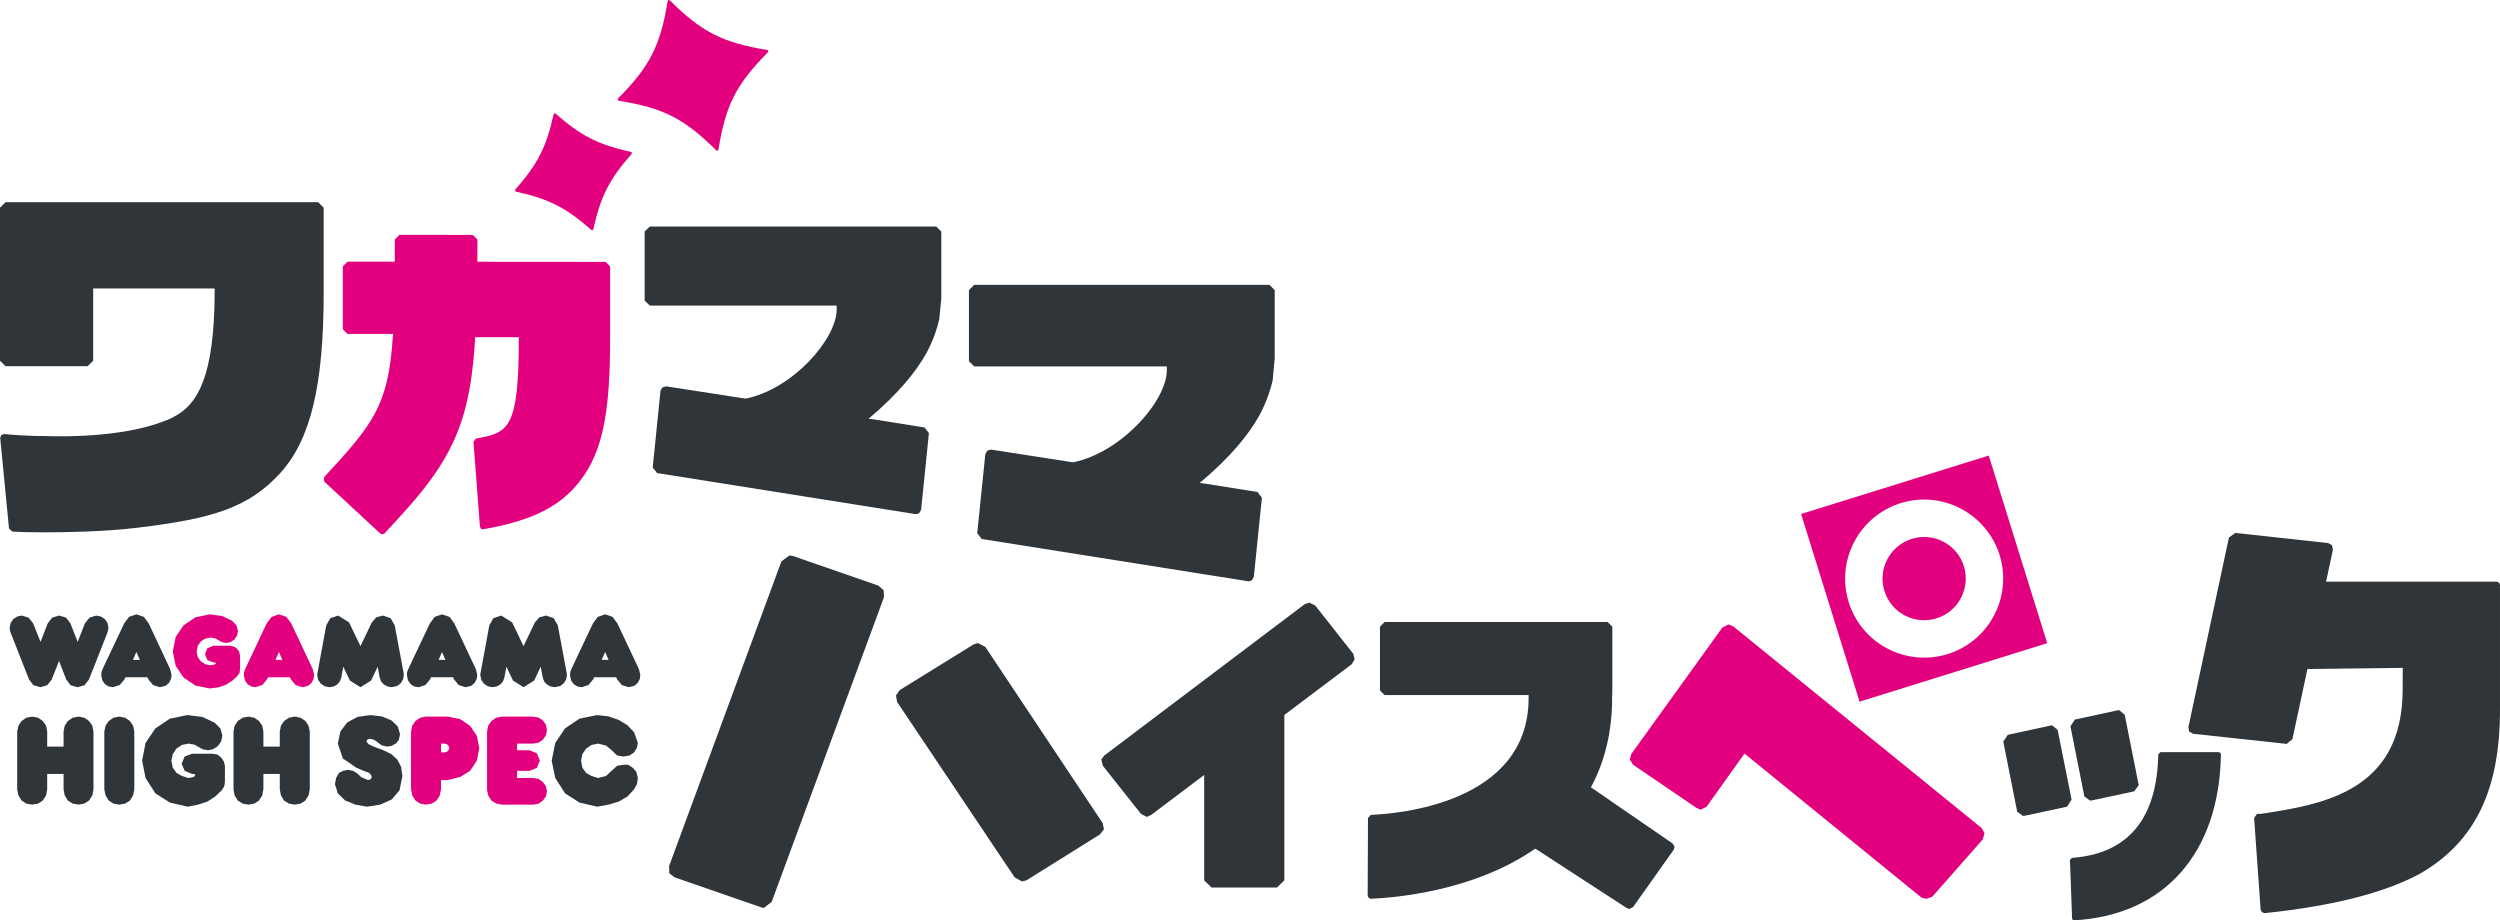 <?xml version="1.0" encoding="utf-8"?>
<!-- Generator: Adobe Illustrator 27.0.1, SVG Export Plug-In . SVG Version: 6.00 Build 0)  -->
<svg version="1.1" id="레이어_1" xmlns="http://www.w3.org/2000/svg" xmlns:xlink="http://www.w3.org/1999/xlink" x="0px"
	 y="0px" viewBox="0 0 720 265.049" enable-background="new 0 0 720 265.049" xml:space="preserve">
<polygon fill="#E3007F" points="570.756,238.515 499.113,180.346 497.757,179.845 496.018,180.759 469.778,217.199 469.395,218.762 
	470.308,220.236 488.499,232.619 489.738,233.208 491.507,232.324 502.415,217.023 553.45,258.564 554.835,258.858 556.487,258.269 
	571.021,241.759 571.552,239.99 "/>
<polygon fill="#30353A" points="13.591,222.889 13.591,227.312 13.267,229.081 12.323,230.555 10.967,231.44 9.257,231.735 
	7.577,231.44 6.221,230.555 5.307,229.081 4.953,227.312 4.953,210.684 5.307,209.004 6.221,207.647 7.577,206.704 9.257,206.379 
	10.967,206.704 12.323,207.647 13.267,209.004 13.591,210.684 13.591,215.018 18.308,215.018 18.308,210.684 18.633,209.004 
	19.547,207.647 20.932,206.704 22.613,206.379 24.264,206.704 25.65,207.647 26.593,209.004 26.918,210.684 26.918,227.312 
	26.593,229.081 25.65,230.555 24.264,231.44 22.613,231.735 20.932,231.44 19.547,230.555 18.633,229.081 18.308,227.312 
	18.308,222.889 "/>
<polygon fill="#30353A" points="38.682,227.312 38.328,229.081 37.413,230.555 36.028,231.44 34.348,231.735 32.667,231.44 
	31.311,230.555 30.397,229.081 30.043,227.312 30.043,210.683 30.397,209.004 31.311,207.647 32.667,206.704 34.348,206.379 
	36.028,206.704 37.413,207.647 38.328,209.004 38.682,210.683 "/>
<polygon fill="#30353A" points="62.003,229.376 59.732,230.85 57.049,231.735 54.012,232.324 48.941,231.145 44.755,228.491 
	41.924,224.069 40.922,219.057 41.924,213.957 44.755,209.77 48.941,206.969 54.012,205.937 58.346,206.498 61.884,208.178 
	63.506,209.858 64.036,211.863 63.683,213.544 62.71,214.9 61.383,215.755 59.909,216.079 58.346,215.784 57.197,215.136 
	55.988,214.458 54.278,214.163 52.361,214.546 50.799,215.608 49.767,217.171 49.354,219.057 49.767,221.12 50.828,222.595 
	52.391,223.48 54.278,224.069 55.811,223.775 56.283,223.184 55.9,222.89 55.28,222.89 53.187,222.005 52.302,219.942 
	53.187,217.878 55.28,217.082 61.206,217.082 62.592,217.288 63.712,218.173 64.479,219.352 64.774,220.531 64.774,225.248 
	64.597,226.428 63.86,227.607 "/>
<polygon fill="#30353A" points="75.859,222.889 75.859,227.312 75.535,229.081 74.591,230.555 73.235,231.44 71.525,231.735 
	69.874,231.44 68.489,230.555 67.575,229.081 67.25,227.312 67.25,210.684 67.575,209.004 68.489,207.647 69.874,206.704 
	71.525,206.379 73.235,206.704 74.591,207.647 75.535,209.004 75.859,210.684 75.859,215.018 80.576,215.018 80.576,210.684 
	80.901,209.004 81.815,207.647 83.2,206.704 84.881,206.379 86.561,206.704 87.947,207.647 88.861,209.004 89.215,210.684 
	89.215,227.312 88.861,229.081 87.947,230.555 86.561,231.44 84.881,231.735 83.2,231.44 81.815,230.555 80.901,229.081 
	80.576,227.312 80.576,222.889 "/>
<polygon fill="#30353A" points="115.071,227.607 112.801,230.261 109.499,231.735 105.666,232.324 102.364,231.735 99.416,230.555 
	97.293,228.492 96.467,225.838 96.791,224.069 97.617,222.595 98.797,222.006 100.182,221.711 101.715,222.006 103.071,222.89 
	103.956,223.775 104.604,224.069 105.253,224.364 106.049,224.659 106.786,224.364 107.081,223.775 106.845,223.184 
	106.285,222.595 105.548,222.3 104.752,222.006 102.659,221.121 98.767,218.467 97.293,214.163 98.03,210.655 100.005,208.06 
	102.953,206.468 106.668,205.937 110.059,206.35 112.771,207.5 114.569,209.239 115.218,211.48 114.865,213.102 113.98,214.163 
	112.771,214.811 111.474,215.018 109.912,214.635 109.174,214.104 108.408,213.514 107.523,212.984 106.551,212.777 
	105.843,212.954 105.489,213.485 106.167,214.34 107.759,215.077 110.354,216.05 112.683,217.171 114.422,218.762 115.513,220.826 
	115.897,223.48 "/>
<path fill="#E3007F" d="M128.928,206.379l3.567,0.707l2.89,1.946l1.946,2.889l0.708,3.567l-0.708,3.567l-1.946,2.948l-2.89,1.769
	l-3.567,0.884h-1.916v2.653l-0.354,1.769l-0.914,1.475l-1.386,0.884l-1.68,0.294l-1.681-0.294l-1.356-0.884l-0.914-1.475
	l-0.354-1.769v-16.628l0.354-1.681l0.914-1.356l1.356-0.944l1.681-0.324H128.928z M127.012,214.162v2.536h1.149l0.884-0.383
	l0.354-0.914l-0.354-0.856l-0.884-0.383H127.012z"/>
<polygon fill="#E3007F" points="142.903,231.44 141.517,230.555 140.603,229.081 140.279,227.608 140.279,210.684 140.603,209.004 
	141.517,207.648 142.903,206.704 144.583,206.38 153.634,206.38 155.138,206.674 156.376,207.5 157.231,208.738 157.526,210.271 
	157.231,211.775 156.376,213.013 155.138,213.869 153.634,214.163 148.917,214.163 148.917,216.079 152.514,216.079 
	154.637,216.964 155.492,219.057 154.637,221.121 152.514,222.006 148.917,222.006 148.917,224.069 153.634,224.069 
	155.138,224.364 156.376,225.248 157.231,226.428 157.526,227.902 157.231,229.376 156.376,230.555 155.138,231.44 153.634,231.735 
	144.583,231.735 "/>
<polygon fill="#30353A" points="175.275,206.32 178.223,207.352 180.729,208.885 182.616,210.89 183.707,213.956 183.412,215.401 
	182.586,216.698 181.319,217.583 179.609,217.878 177.752,217.583 176.13,216.05 174.538,214.722 172.268,214.163 170.351,214.546 
	168.789,215.607 167.727,217.17 167.344,219.056 167.727,221.12 168.789,222.594 170.351,223.479 172.268,224.069 174.538,223.479 
	176.13,222.005 177.752,220.531 179.609,220.236 180.876,220.236 182.233,221.12 183.265,222.3 183.707,224.069 183.442,225.838 
	182.616,227.312 180.729,229.376 178.223,230.849 175.275,231.735 171.973,232.324 166.902,231.144 162.745,228.491 
	159.914,224.069 158.882,219.056 159.914,213.956 162.745,209.769 166.902,206.968 171.973,205.937 "/>
<path fill="#E3007F" d="M170.499,66.306l-0.206-0.088c-7.224-6.397-12.295-8.962-21.7-11.026l-0.265-0.236l0.059-0.354
	c6.398-7.224,8.992-12.265,11.056-21.7l0.236-0.265l0.354,0.089c7.194,6.368,12.265,8.962,21.7,11.026l0.265,0.236l-0.089,0.354
	c-6.398,7.223-8.963,12.265-11.027,21.7l-0.236,0.265H170.499"/>
<path fill="#E3007F" d="M206.527,43.428l-0.236-0.118c-9.228-9.168-15.272-12.235-28.126-14.299l-0.295-0.236l0.088-0.383
	c9.169-9.229,12.265-15.272,14.329-28.097L192.522,0l0.354,0.089c9.258,9.168,15.302,12.235,28.127,14.299l0.295,0.265l-0.089,0.354
	c-9.169,9.229-12.235,15.272-14.299,28.097l-0.265,0.295L206.527,43.428"/>
<path fill="#E3007F" d="M174.391,75.416l-36.913-0.029l0.03-6.398l-1.327-1.326l-21.139-0.03l-1.327,1.326l-0.029,6.398h-13.591
	l-1.356,1.327v18.161l1.327,1.326h13.149l-0.088,0.914c-1.297,19.577-5.484,24.913-19.812,40.362l0.029,1.209l16.186,15.007
	l0.59,0.236h0.03l0.589-0.265c9.67-10.437,18.014-19.429,22.289-32.697c2.064-6.368,3.243-13.709,3.833-23.822h12.56
	c0,26.328-2.831,27.537-12.353,29.188l-0.708,0.914l1.858,24.441l0.324,0.619l0.53,0.176l0.148-0.029
	c14.269-2.507,22.142-6.634,27.714-13.769c6.987-8.874,8.786-20.962,8.786-41.571V76.743L174.391,75.416"/>
<path fill="#30353A" d="M91.632,58.229H1.592L0,59.821v44.077l1.592,1.563h23.645l1.592-1.563V83.083h34.996v1.032
	c-0.089,24.176-4.835,32.49-11.911,35.999l0.03,0.029c-12.177,5.897-31.488,5.602-36.205,5.454c-5.307,0-9.788-0.324-12.559-0.589
	l-0.826,0.295l-0.295,0.825l2.535,26.093l0.973,0.884c1.769,0.118,4.717,0.206,8.639,0.206c6.457,0,17.306-0.118,27.389-1.326
	c21.67-2.595,32.019-5.809,41.011-15.626c8.845-9.641,12.618-25.267,12.618-52.243V59.821L91.632,58.229"/>
<path fill="#30353A" d="M269.649,65.245h-82.522l-1.474,1.445v19.872l1.474,1.444h53.836v1.062c0,8.668-12.825,23.085-26.24,25.739
	l-22.849-3.539l-1.091,0.295l-0.56,0.973l-2.241,22.083l1.238,1.621l74.414,11.823l0.236,0.03l0.855-0.295l0.56-1.002l2.241-22.054
	l-1.238-1.621l-14.535-2.329l-1.621-0.176c8.609-7.253,13.709-13.591,16.717-18.987c2.064-3.891,3.125-7.253,3.656-9.699l0.56-5.602
	l0.03-0.531V66.69L269.649,65.245"/>
<path fill="#30353A" d="M365.615,82.05h-85.058l-1.503,1.504v20.461l1.503,1.503h55.487v1.09c0,8.904-13.208,23.793-27.036,26.534
	l-23.557-3.656l-1.12,0.295l-0.56,1.032l-2.329,22.731l1.268,1.681l76.714,12.176l0.236,0.03l0.884-0.295l0.56-1.032l2.329-22.761
	l-1.268-1.651l-15.007-2.388l-1.651-0.206c8.874-7.43,14.152-13.975,17.248-19.548c2.122-4.039,3.213-7.489,3.774-9.994l0.531-5.778
	l0.059-0.561V83.554L365.615,82.05"/>
<path fill="#30353A" d="M639.009,216.609h-16.776l-0.649,0.62c-0.354,18.633-8.727,28.657-24.854,29.836l-0.59,0.589l0.619,16.805
	l0.206,0.589h0.472c25.974-1.474,41.748-19.459,42.19-47.792l-0.177-0.442L639.009,216.609"/>
<path fill="#30353A" d="M481.718,242.937l-23.557-16.215l0.354-0.589c3.832-7.371,5.779-15.833,5.779-25.09l-0.03-0.148l0.03-0.294
	l0.029-0.767l0.03-1.002v-18.339l-1.356-1.356h-64.243l-1.327,1.356v18.339l1.327,1.356h41.482v0.354l0.03,0.295l-0.03,0.206
	c0,30.397-37.856,33.345-45.433,33.64l-0.826,0.884l-0.088,22.407l0.265,0.59l0.589,0.294h0.03
	c6.545-0.294,29.306-2.064,46.936-14.151l0.472-0.295l26.299,17.1l0.737,0.295l1.121-0.589l11.704-16.51l0.236-0.884
	L481.718,242.937"/>
<path fill="#30353A" d="M719.939,168.199l-0.059-0.088l-0.147-0.236l-0.059-0.058l-0.265-0.177l-0.03-0.03l-0.059-0.03l-0.295-0.058
	h-49.118l1.975-9.229l-0.265-1.268l-1.091-0.619l-26.77-2.919l-1.828,1.327l-11.675,54.631l0.236,1.238l1.121,0.649l26.77,2.889
	l0.177,0.03l1.651-1.356l4.334-20.225l27.448-0.325l-0.029,6.28c0,29.571-23.557,33.11-40.774,35.763h-1.15l-0.855,1.179
	l1.887,26.535l0.383,0.589l0.678,0.295h0.088c19.872-2.064,34.436-5.897,44.46-11.204c16.068-9.14,23.468-24.176,23.321-48.057
	v-35.173L719.939,168.199"/>
<polygon fill="#30353A" points="600.298,229.376 601.919,230.555 602.273,230.555 614.656,227.902 615.953,226.133 611.914,205.849 
	610.322,204.522 609.968,204.552 597.556,207.235 596.288,209.18 "/>
<polygon fill="#30353A" points="378.765,174.361 377.084,173.566 375.786,173.979 318.03,217.583 317.175,218.762 317.617,220.531 
	328.585,234.388 330.265,235.272 331.562,234.683 346.805,223.184 346.805,253.552 348.928,255.616 367.768,255.616 369.89,253.552 
	369.89,205.908 389.319,191.284 390.145,189.869 389.732,188.277 "/>
<polygon fill="#30353A" points="254.495,169.997 253.021,168.671 228.344,160.121 227.341,159.973 225.042,161.684 192.699,249.424 
	192.758,251.488 194.261,252.667 218.939,261.217 219.941,261.512 222.241,259.743 254.583,172.003 "/>
<polygon fill="#30353A" points="283.771,186.301 281.648,185.211 280.381,185.594 259.123,198.744 258.033,200.306 258.386,202.193 
	292.203,252.667 294.326,253.847 295.593,253.552 316.821,240.285 317.942,238.81 317.558,237.041 "/>
<polygon fill="#30353A" points="580.957,233.798 582.579,234.977 582.932,234.977 595.315,232.324 596.612,230.26 592.603,210.212 
	590.981,208.886 590.627,208.944 578.245,211.627 576.948,213.573 "/>
<path fill="#E3007F" d="M550.59,155.196c-6.309,1.976-9.848,8.698-7.872,15.007c1.946,6.31,8.698,9.848,15.007,7.872
	c6.309-1.945,9.847-8.697,7.872-15.006C563.651,156.759,556.899,153.221,550.59,155.196"/>
<path fill="#E3007F" d="M518.719,148.033l16.835,54.042l54.042-16.835l-16.835-54.042L518.719,148.033 M560.938,188.364
	c-12,3.745-24.795-2.977-28.51-14.947c-3.744-11.999,2.978-24.765,14.948-28.51c11.999-3.744,24.765,2.978,28.51,14.948
	C579.63,171.854,572.908,184.65,560.938,188.364"/>
<polygon fill="#30353A" points="15.036,177.869 17.07,177.28 19.016,177.869 20.255,179.491 22.377,184.857 24.471,179.491 
	25.797,177.869 27.744,177.28 29.099,177.575 30.22,178.312 30.957,179.432 31.252,180.789 30.986,182.085 25.621,195.706 
	24.353,197.328 22.348,197.918 20.343,197.357 19.075,195.706 17.011,190.37 14.889,195.706 13.621,197.328 11.616,197.918 
	9.611,197.328 8.373,195.706 3.007,182.085 2.831,181.436 2.772,180.789 3.066,179.432 3.803,178.312 4.924,177.575 6.28,177.28 
	8.226,177.869 9.523,179.491 11.675,184.857 13.768,179.491 "/>
<path fill="#30353A" d="M42.455,195.058h-6.339l-0.265,0.619l-1.386,1.621l-1.946,0.62l-1.209-0.207l-1.09-0.678l-0.767-1.121
	l-0.295-1.503l0.089-0.855l0.265-0.796l6.25-13.208l1.386-1.887l2.122-0.737l2.152,0.737l1.415,1.887l6.192,13.208l0.383,1.651
	l-0.148,1.091l-0.56,1.15l-1.062,0.884l-1.592,0.383l-1.975-0.62l-1.327-1.621L42.455,195.058z M38.298,190.045h1.975l-1.002-2.27
	L38.298,190.045z"/>
<polygon fill="#E3007F" points="66.897,196.06 65.039,197.21 62.857,197.976 60.41,198.272 56.283,197.446 52.892,195.147 
	50.592,191.756 49.767,187.599 50.592,183.442 52.892,180.051 56.283,177.781 60.41,176.926 63.919,177.398 66.808,178.754 
	68.105,180.11 68.548,181.761 68.253,183.117 67.486,184.209 66.395,184.916 65.186,185.181 63.919,184.945 62.975,184.415 
	62.003,183.855 60.616,183.618 59.054,183.943 57.786,184.798 56.931,186.066 56.636,187.599 56.931,189.162 57.816,190.429 
	59.083,191.284 60.616,191.609 61.855,191.372 62.238,190.989 61.943,190.783 61.442,190.783 59.732,190.105 59.024,188.395 
	59.732,186.685 61.442,185.977 66.248,185.977 67.368,186.213 68.282,186.832 68.901,187.746 69.137,188.867 69.137,192.582 
	69.019,193.672 68.4,194.646 "/>
<path fill="#E3007F" d="M83.525,195.058h-6.339l-0.295,0.619l-1.356,1.621l-1.975,0.62l-1.209-0.207l-1.061-0.678l-0.767-1.121
	l-0.295-1.503l0.059-0.855l0.295-0.796l6.221-13.208l1.415-1.887l2.123-0.737l2.152,0.737l1.386,1.887l6.221,13.208l0.383,1.651
	l-0.177,1.091l-0.56,1.15l-1.032,0.884l-1.622,0.383l-1.946-0.62l-1.356-1.621L83.525,195.058z M79.338,190.045h1.975l-0.973-2.27
	L79.338,190.045z"/>
<polygon fill="#30353A" points="106.875,196.001 103.809,197.917 100.772,196.001 98.855,192.021 98.295,195.146 97.853,196.296 
	97.087,197.15 96.055,197.711 94.875,197.917 93.519,197.652 92.398,196.886 91.632,195.795 91.367,194.468 91.367,194.173 
	91.426,193.848 93.961,180.11 95.111,178.046 97.381,177.28 100.536,179.255 103.809,186.094 107.081,179.255 108.378,177.781 
	110.265,177.28 112.506,178.046 113.685,180.11 116.25,193.848 116.279,194.144 116.309,194.468 116.073,195.647 115.425,196.767 
	114.334,197.593 112.771,197.917 111.592,197.711 110.56,197.15 109.764,196.296 109.351,195.146 108.762,192.021 "/>
<path fill="#30353A" d="M130.491,195.058h-6.339l-0.295,0.619l-1.356,1.621l-1.975,0.62l-1.209-0.207l-1.061-0.678l-0.767-1.121
	l-0.295-1.503l0.059-0.855l0.295-0.796l6.251-13.208l1.386-1.887l2.123-0.737l2.152,0.737l1.386,1.887l6.221,13.208l0.383,1.651
	l-0.148,1.091l-0.589,1.15l-1.032,0.884l-1.622,0.383l-1.946-0.62l-1.356-1.621L130.491,195.058z M126.304,190.045h1.975
	l-0.973-2.27L126.304,190.045z"/>
<polygon fill="#30353A" points="153.841,196.001 150.775,197.917 147.738,196.001 145.851,192.021 145.261,195.146 144.848,196.296 
	144.053,197.15 143.021,197.711 141.841,197.917 140.485,197.652 139.365,196.886 138.598,195.795 138.333,194.468 138.333,194.173 
	138.392,193.848 140.927,180.11 142.077,178.046 144.347,177.28 147.502,179.255 150.775,186.094 154.047,179.255 155.344,177.781 
	157.231,177.28 159.472,178.046 160.651,180.11 163.216,193.848 163.245,194.144 163.275,194.468 163.069,195.647 162.391,196.767 
	161.3,197.593 159.737,197.917 158.558,197.711 157.526,197.15 156.73,196.296 156.317,195.146 155.728,192.021 "/>
<path fill="#30353A" d="M177.456,195.058h-6.339l-0.295,0.619l-1.356,1.621l-1.946,0.62l-1.209-0.207l-1.09-0.678l-0.767-1.121
	l-0.295-1.503l0.089-0.855l0.265-0.796l6.25-13.208l1.386-1.887l2.122-0.737l2.152,0.737l1.386,1.887l6.221,13.208l0.383,1.651
	l-0.148,1.091l-0.56,1.15l-1.062,0.884l-1.592,0.383l-1.975-0.62l-1.327-1.621L177.456,195.058z M173.3,190.045h1.975l-1.002-2.27
	L173.3,190.045z"/>
</svg>
